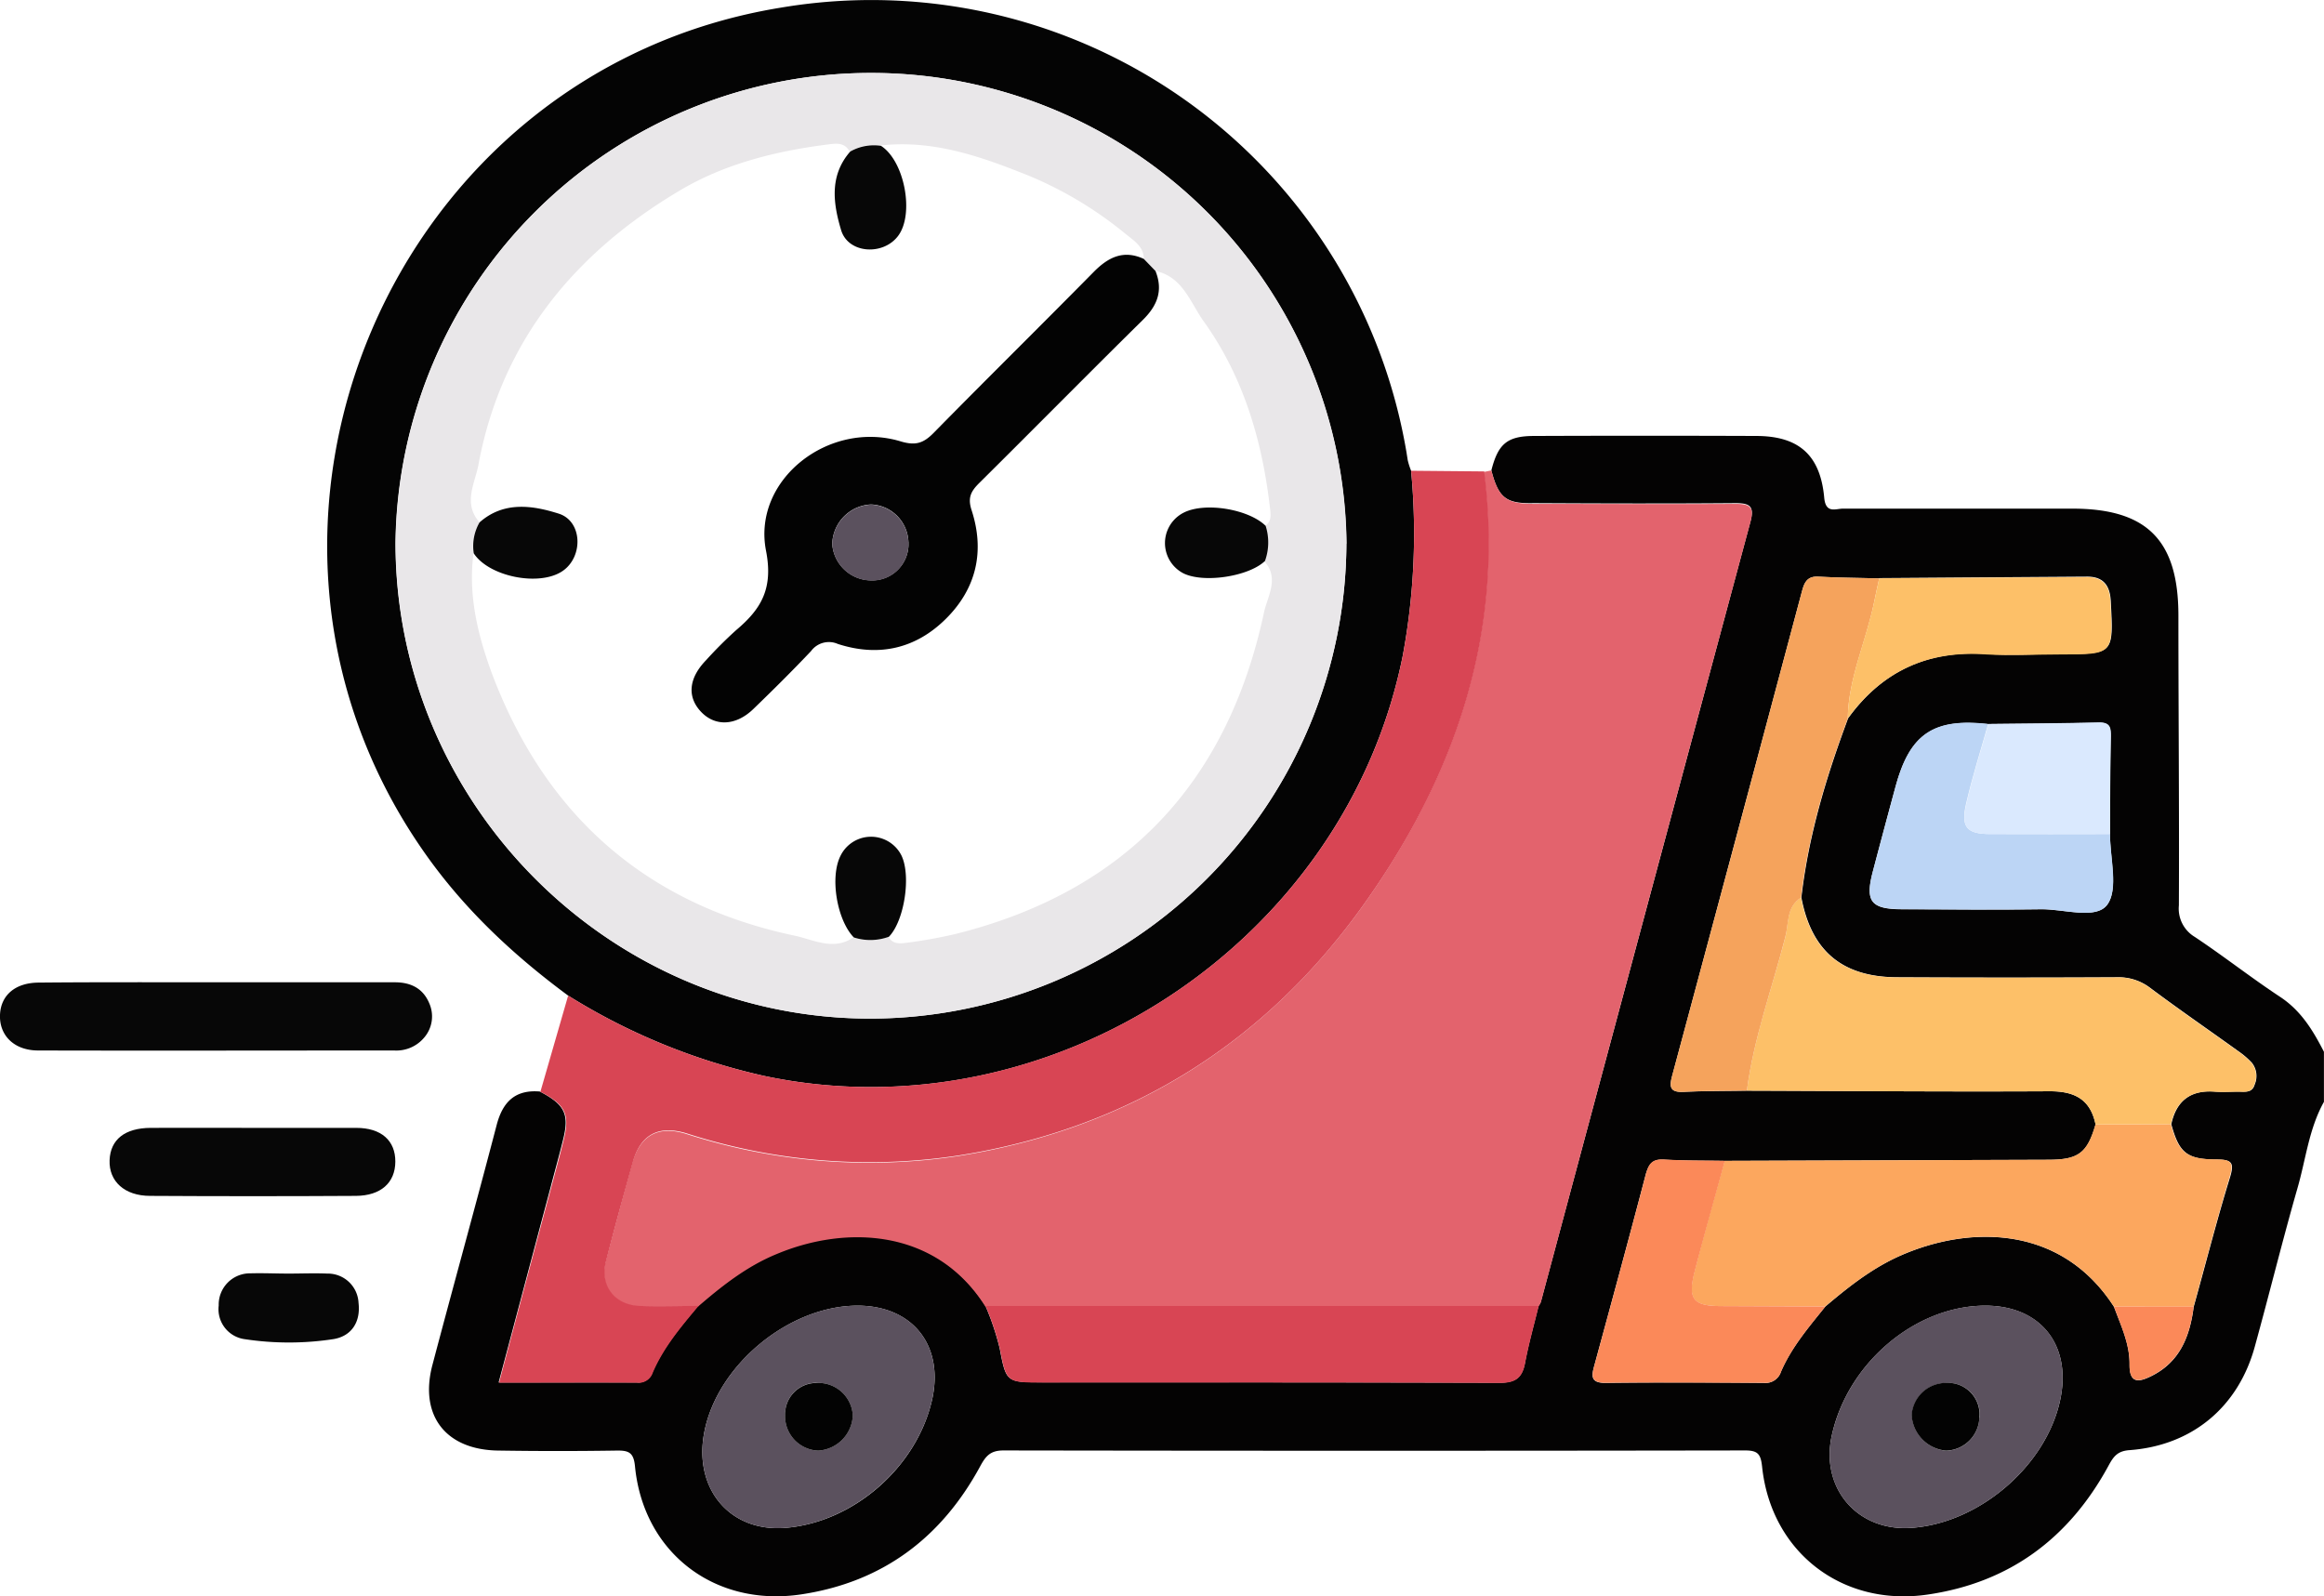 <svg id="Layer_1" data-name="Layer 1" xmlns="http://www.w3.org/2000/svg" viewBox="0 0 384.05 263.83"><defs><style>.cls-1{fill:#040303;}.cls-2{fill:#e3636d;}.cls-3{fill:#040404;}.cls-4{fill:#d84554;}.cls-5{fill:#070707;}.cls-6{fill:#fca75e;}.cls-7{fill:#fdc068;}.cls-8{fill:#f5a35c;}.cls-9{fill:#5b515e;}.cls-10{fill:#bcd5f5;}.cls-11{fill:#fb8959;}.cls-12{fill:#dae9fe;}.cls-13{fill:#e9e7e9;}.cls-14{fill:#030303;}</style></defs><title>fast-delivery</title><path class="cls-1" d="M246.41,77.7c1.11-4.37,2.59-5.68,7-5.7q18.38-.07,36.75,0c7.07,0,10.62,3.17,11.26,10.21.25,2.7,1.91,1.79,3.13,1.8,12.62,0,25.25,0,37.87,0,12.31,0,17.5,5.2,17.53,17.56,0,16,.15,32,.08,48a5.45,5.45,0,0,0,2.64,5.23c4.78,3.18,9.3,6.74,14.09,9.9,3.46,2.28,5.44,5.56,7.24,9.08v8.27c-2.51,4.49-3,9.6-4.42,14.43-2.47,8.62-4.61,17.34-7,26-2.73,10-10.36,16.37-20.71,17.13-2,.14-2.66,1.07-3.48,2.59-6.49,11.94-16.31,19.3-29.89,21.28-14.09,2.06-25.87-7-27.35-21.16-.22-2-.65-2.66-2.77-2.66q-61.29.1-122.59,0c-2.15,0-2.92.9-3.84,2.6-6.4,11.81-16.1,19.14-29.53,21.18-14.32,2.18-26.15-6.86-27.53-21.19-.22-2.22-1-2.6-3-2.57q-9.75.15-19.49,0c-8.73-.07-13.17-5.73-11-14.08,3.5-13.25,7.17-26.45,10.63-39.71,1-3.84,3.06-5.88,7.13-5.55,4.14,2.17,4.91,3.74,3.84,8-.66,2.66-1.4,5.31-2.1,8-2.82,10.57-5.63,21.15-8.54,32.08h22.82a2.42,2.42,0,0,0,2.58-1.64c1.79-4.19,4.7-7.62,7.58-11.06,4-3.45,8.07-6.63,13-8.67,11.5-4.79,26.3-4.22,34.45,8.68a43.92,43.92,0,0,1,2.37,7.05c1.06,5.63,1.13,5.62,7,5.62h2.62c24.31,0,48.63,0,72.94.07,2.66,0,3.78-.8,4.25-3.31.6-3.17,1.48-6.28,2.24-9.41a3.25,3.25,0,0,0,.38-.65q17.31-64.5,34.65-129c.66-2.47-.1-3-2.45-3-11.12.09-22.24.06-33.37,0C248.8,83.21,247.6,82.22,246.41,77.7Zm82.1,41.92c-9-1-12.93,1.61-15.29,10.29q-1.92,7-3.76,14.05c-1.32,5-.35,6.26,4.93,6.27,7.61,0,15.22.1,22.82,0,3.8-.06,9.17,1.74,11-.78s.43-7.65.44-11.63c0-5.36,0-10.73.1-16.09,0-1.4-.06-2.39-1.93-2.34-6.1.13-12.21.16-18.31.23Zm-18-24.08c-3.35-.09-6.71-.1-10.07-.29-1.82-.09-2.3.93-2.69,2.39q-10.68,40-21.45,80.06c-.51,1.87-.39,2.81,1.88,2.7,3.48-.16,7-.14,10.46-.2,16.69.05,33.38.19,50.07.1,4.12,0,6.7,1.36,7.55,5.49-1.36,4.68-2.79,5.81-7.72,5.83L285,191.8c-3.36-.06-6.72,0-10.08-.21-1.91-.1-2.5.75-3,2.46-2.77,10.59-5.66,21.15-8.53,31.71-.48,1.73-.47,2.76,1.88,2.74,8.73-.11,17.45-.07,26.18,0a2.67,2.67,0,0,0,2.82-1.85c1.75-4.05,4.6-7.37,7.32-10.76,4-3.4,8.06-6.61,13-8.67,11.06-4.67,26-4.81,34.71,8.69,1.16,3.13,2.64,6.19,2.58,9.63,0,3.06,1.5,2.87,3.53,1.87,4.79-2.33,6.44-6.6,7.07-11.49,2-7.14,3.81-14.31,6-21.39.72-2.39.35-2.94-2.14-2.95-5,0-6.27-1.11-7.56-5.83.84-3.91,3.23-5.7,7.23-5.39,1.24.1,2.5,0,3.74,0s2.39.27,2.81-1.18a3.54,3.54,0,0,0-.44-3.56,13.4,13.4,0,0,0-2.25-1.94c-4.86-3.5-9.79-6.89-14.58-10.47a8.57,8.57,0,0,0-5.52-1.75q-18.15.09-36.3,0c-9.08-.05-14.15-4.34-15.82-13.18,1.17-10.23,4.13-20,7.72-29.62,5.64-7.82,13.24-11.28,22.88-10.62,4.09.28,8.21,0,12.32,0,8.73,0,8.67,0,8.2-8.79-.14-2.63-1.31-4-3.85-4-11.5.07-22.92.17-34.4.24ZM141.71,215.73c-11.4,0-23.36,9.9-25.4,21.11-1.7,9.33,4.41,16.38,13.52,15.61,11.16-.94,21.51-9.93,24.11-20.95C156.07,222.45,150.88,215.76,141.71,215.73Zm186.38,0c-11.58,0-22.82,9.46-25.43,21.51-1.88,8.68,4.25,15.81,13.1,15.22,10.87-.71,21.67-9.64,24.43-20.2C342.68,222.76,337.56,215.77,328.09,215.73Z" transform="translate(0.04 0.05)"/><path class="cls-2" d="M246.41,77.7c1.19,4.52,2.39,5.51,7,5.52,11.13,0,22.25.06,33.37,0,2.35,0,3.11.51,2.45,3q-17.39,64.49-34.65,129a3.25,3.25,0,0,1-.38.65H162.79c-8.15-12.9-23-13.47-34.45-8.68-4.9,2-9,5.22-13,8.67-3.25,0-6.5.12-9.75,0-4.21-.16-6.6-3.44-5.54-7.43,1.43-5.41,2.87-10.81,4.38-16.2,1.32-4.72,4.36-6.32,9-4.86a98.19,98.19,0,0,0,45,3.61c28.07-4.47,50.61-18.62,67-41.7,15-21.23,23.1-44.81,19.73-71.33Z" transform="translate(0.04 0.05)"/><path class="cls-3" d="M93.85,164.49c-9.18-6.79-17.41-14.49-24-24C32.63,86.9,64.59,11.64,129.08,1.2A89.69,89.69,0,0,1,232.4,74.78c.06.4.13.81.19,1.21a12,12,0,0,0,.56,1.76,110,110,0,0,1-1.38,30.57c-9.56,47.52-58.19,79.48-105.55,69.44A103.64,103.64,0,0,1,93.85,164.49ZM222.46,89.8a78.58,78.58,0,0,0-157.15-.19c0,43.27,35.46,78.78,78.66,78.68A78.82,78.82,0,0,0,222.46,89.8Z" transform="translate(0.04 0.05)"/><path class="cls-4" d="M93.85,164.49a103.64,103.64,0,0,0,32.37,13.27c47.36,10,96-21.92,105.55-69.44a110,110,0,0,0,1.38-30.57l12.08.11c3.37,26.52-4.68,50.1-19.73,71.33-16.35,23.08-38.89,37.23-67,41.7a98.19,98.19,0,0,1-45-3.61c-4.69-1.46-7.73.14-9,4.86-1.51,5.39-3,10.79-4.38,16.2-1.06,4,1.33,7.27,5.54,7.43,3.25.13,6.5,0,9.75,0-2.88,3.44-5.79,6.87-7.58,11.06a2.42,2.42,0,0,1-2.58,1.64c-7.47-.05-15,0-22.82,0C85.34,217.54,88.15,207,91,196.39c.7-2.65,1.44-5.3,2.1-8,1.07-4.31.3-5.88-3.84-8Z" transform="translate(0.04 0.05)"/><path class="cls-5" d="M36,162.29H65.21c2.63,0,4.65,1,5.68,3.45a5.36,5.36,0,0,1-.8,5.65,6,6,0,0,1-5,2.17c-19.61,0-39.21.05-58.82,0-4,0-6.44-2.51-6.31-5.89.13-3.23,2.5-5.31,6.4-5.33C16.27,162.25,26.13,162.29,36,162.29Z" transform="translate(0.04 0.05)"/><path class="cls-5" d="M41.61,186.35c5.74,0,11.48,0,17.22,0,4.16,0,6.48,2.12,6.46,5.59s-2.38,5.62-6.52,5.65q-17,.1-34,0c-4.24,0-6.83-2.42-6.7-5.89s2.58-5.32,6.76-5.35C30.39,186.32,36,186.35,41.61,186.35Z" transform="translate(0.04 0.05)"/><path class="cls-5" d="M47.68,210.43c2.11,0,4.23-.09,6.34,0a5.08,5.08,0,0,1,5.19,4.85c.37,3.16-1.17,5.55-4.27,6a48.74,48.74,0,0,1-14.47,0,5,5,0,0,1-4.37-5.56v-.07a5.17,5.17,0,0,1,5.08-5.26h.15C43.44,210.33,45.56,210.43,47.68,210.43Z" transform="translate(0.04 0.05)"/><path class="cls-6" d="M349.29,215.89c-8.7-13.5-23.65-13.36-34.71-8.69-4.89,2.06-9,5.27-13,8.67l-17.23-.07c-4.6,0-5.54-1.11-4.38-5.66,1.56-6.13,3.31-12.23,5-18.34l53.55-.18c4.93,0,6.36-1.15,7.72-5.83l12.46-.06c1.29,4.72,2.51,5.82,7.56,5.83,2.49,0,2.86.56,2.14,2.95-2.14,7.08-4,14.25-5.95,21.39Z" transform="translate(0.04 0.05)"/><path class="cls-7" d="M358.72,185.73l-12.46.06c-.85-4.13-3.43-5.51-7.55-5.49-16.69.09-33.38-.05-50.07-.1,1.13-8.71,4.19-16.95,6.35-25.4.57-2.21.15-5,2.6-6.5,1.67,8.84,6.74,13.13,15.82,13.18q18.15.09,36.3,0a8.57,8.57,0,0,1,5.52,1.75c4.79,3.58,9.72,7,14.58,10.47a13.4,13.4,0,0,1,2.25,1.94,3.54,3.54,0,0,1,.44,3.56c-.42,1.45-1.71,1.16-2.81,1.18s-2.5.08-3.74,0C362,180.05,359.56,181.82,358.72,185.73Z" transform="translate(0.04 0.05)"/><path class="cls-4" d="M162.83,215.79h91.41c-.76,3.13-1.64,6.24-2.24,9.41-.47,2.51-1.59,3.32-4.25,3.31-24.31-.12-48.63-.07-72.94-.07h-2.62c-5.86,0-5.93,0-7-5.62A44.32,44.32,0,0,0,162.83,215.79Z" transform="translate(0.04 0.05)"/><path class="cls-8" d="M297.59,148.3c-2.45,1.52-2,4.29-2.6,6.5-2.16,8.45-5.22,16.69-6.35,25.4-3.49.06-7,0-10.46.2-2.27.11-2.39-.83-1.88-2.7q10.79-40,21.45-80.06c.39-1.46.87-2.48,2.69-2.39,3.36.19,6.72.2,10.07.29-.29,1.33-.59,2.65-.86,4-1.31,6.42-4.24,12.47-4.34,19.16C301.72,128.29,298.76,138.05,297.59,148.3Z" transform="translate(0.04 0.05)"/><path class="cls-9" d="M141.71,215.73c9.17,0,14.36,6.72,12.23,15.77-2.6,11-13,20-24.11,20.95-9.11.77-15.22-6.28-13.52-15.61C118.35,225.63,130.31,215.7,141.71,215.73Zm-6.47,12.77a5.17,5.17,0,0,0-5.53,4.79c0,.16,0,.32,0,.48a5.69,5.69,0,0,0,5.45,5.92h0a6.09,6.09,0,0,0,5.72-5.81,5.69,5.69,0,0,0-5.65-5.38Z" transform="translate(0.04 0.05)"/><path class="cls-9" d="M328.09,215.73c9.47,0,14.59,7,12.1,16.53-2.76,10.56-13.56,19.49-24.43,20.2-8.85.59-15-6.54-13.1-15.22C305.27,225.19,316.51,215.68,328.09,215.73Zm-1,18.49a5.2,5.2,0,0,0-4.67-5.7,4.5,4.5,0,0,0-.82,0,5.69,5.69,0,0,0-5.7,5.28,6.23,6.23,0,0,0,5.69,5.91,5.66,5.66,0,0,0,5.47-5.47Z" transform="translate(0.04 0.05)"/><path class="cls-10" d="M348.65,137.79c0,4,1.45,9-.44,11.63s-7.2.72-11,.78c-7.6.13-15.21.06-22.82,0-5.28,0-6.25-1.24-4.93-6.27q1.85-7,3.76-14.05c2.36-8.68,6.27-11.3,15.29-10.29-1.24,4.4-2.63,8.75-3.65,13.2-.89,3.9.12,5,4,5C335.49,137.82,342.07,137.8,348.65,137.79Z" transform="translate(0.04 0.05)"/><path class="cls-11" d="M285,191.8c-1.66,6.11-3.41,12.21-5,18.34-1.16,4.55-.22,5.64,4.38,5.66l17.23.07c-2.72,3.39-5.57,6.71-7.32,10.76a2.67,2.67,0,0,1-2.82,1.85c-8.73,0-17.45-.09-26.18,0-2.35,0-2.36-1-1.88-2.74,2.87-10.56,5.76-21.12,8.53-31.71.45-1.71,1-2.56,2.95-2.46C278.27,191.77,281.63,191.74,285,191.8Z" transform="translate(0.04 0.05)"/><path class="cls-7" d="M305.31,118.68c.1-6.69,3-12.74,4.34-19.16.27-1.33.57-2.65.86-4,11.45-.07,22.9-.17,34.35-.2,2.54,0,3.71,1.35,3.85,4,.47,8.79.53,8.79-8.2,8.79-4.11,0-8.23.23-12.32,0C318.55,107.4,311,110.86,305.31,118.68Z" transform="translate(0.04 0.05)"/><path class="cls-12" d="M348.65,137.79H328.91c-3.93,0-4.94-1.08-4-5,1-4.45,2.41-8.8,3.65-13.2,6.1-.07,12.21-.1,18.31-.26,1.87,0,1.95.94,1.93,2.34C348.68,127.05,348.68,132.43,348.65,137.79Z" transform="translate(0.04 0.05)"/><path class="cls-11" d="M349.29,215.89h13.18c-.63,4.89-2.28,9.16-7.07,11.49-2,1-3.58,1.19-3.53-1.87C351.93,222.05,350.45,219.05,349.29,215.89Z" transform="translate(0.04 0.05)"/><path class="cls-13" d="M222.46,89.8A78.81,78.81,0,0,1,144,168.29c-43.2.1-78.7-35.41-78.66-78.68a78.58,78.58,0,0,1,157.15.19ZM79.21,86.28a7.83,7.83,0,0,0-1,5.12c-.92,6.88.71,13.48,3,19.74,8.81,23.48,25.46,38.27,50.14,43.46,3,.64,6.37,2.52,9.62.28a8.94,8.94,0,0,0,5.8-.12c.68,1.25,1.89,1.15,3,1a80.53,80.53,0,0,0,8-1.43c28.16-7,45.06-25,51.08-53.2.55-2.58,2.61-5.68,0-8.46a8.94,8.94,0,0,0,.11-5.78c1.07-.61,1-1.67.91-2.64-1.25-11.2-4.34-21.92-11-31.2-2.2-3.06-3.44-7.38-8-8.33l-1.89-2c0-2-1.64-3-3-4.1A63.26,63.26,0,0,0,170,29c-7.86-3.16-15.84-6-24.57-5a7.88,7.88,0,0,0-5.07,1c-.82-1.59-2.34-1.34-3.63-1.17-8.57,1.09-17,3.19-24.39,7.58C95,41.7,82.94,56.2,79.08,76.44,78.6,79.56,76.32,83.05,79.21,86.28Z" transform="translate(0.04 0.05)"/><path class="cls-14" d="M135.24,228.5a5.69,5.69,0,0,1,5.65,5.38,6.09,6.09,0,0,1-5.72,5.81,5.69,5.69,0,0,1-5.47-5.9v0a5.17,5.17,0,0,1,5.06-5.28A3.85,3.85,0,0,1,135.24,228.5Z" transform="translate(0.04 0.05)"/><path class="cls-14" d="M327.06,234.22a5.66,5.66,0,0,1-5.5,5.47,6.23,6.23,0,0,1-5.69-5.91,5.69,5.69,0,0,1,5.7-5.28,5.21,5.21,0,0,1,5.51,4.9A5.62,5.62,0,0,1,327.06,234.22Z" transform="translate(0.04 0.05)"/><path class="cls-14" d="M190.91,44.74c1.28,3.2.33,5.7-2.08,8.07-9.07,8.94-18,18-27.08,27-1.34,1.34-1.9,2.39-1.24,4.43,2.2,6.73.85,12.89-4.18,17.92s-11.18,6.4-17.92,4.21a3.66,3.66,0,0,0-4.42,1.18c-3.09,3.27-6.29,6.44-9.52,9.56-2.87,2.79-6.27,2.94-8.6.54s-2.21-5.5.74-8.56a69.37,69.37,0,0,1,5-5c4.13-3.48,6.16-6.84,4.94-13.11-2.3-11.75,10.41-21.66,22.23-18.09,2.48.75,3.78.31,5.46-1.39,8.75-8.91,17.65-17.67,26.42-26.57,2.42-2.46,4.94-3.75,8.32-2.19ZM150.08,89.51a6.42,6.42,0,0,0-6.19-6.19,6.71,6.71,0,0,0-6.4,6.54,6.48,6.48,0,0,0,6.36,6,6,6,0,0,0,6.24-5.75c0-.2,0-.4,0-.6Z" transform="translate(0.04 0.05)"/><path class="cls-5" d="M79.21,86.28c4-3.53,8.74-2.82,13.09-1.44,3.93,1.25,4.09,7.15.6,9.5-3.83,2.58-12.13.92-14.65-2.94A7.82,7.82,0,0,1,79.21,86.28Z" transform="translate(0.04 0.05)"/><path class="cls-5" d="M145.54,24.05c3.87,2.47,5.55,11.18,2.87,14.84-2.45,3.35-8.28,3-9.45-.9-1.3-4.33-2-9,1.51-13A7.93,7.93,0,0,1,145.54,24.05Z" transform="translate(0.04 0.05)"/><path class="cls-5" d="M209,92.66c-2.71,2.6-10.26,3.72-13.56,2a5.63,5.63,0,0,1,.16-10c3.52-1.77,10.69-.57,13.51,2.19A9,9,0,0,1,209,92.66Z" transform="translate(0.04 0.05)"/><path class="cls-5" d="M141.06,154.88c-2.78-2.86-4-9.95-2.2-13.5a5.62,5.62,0,0,1,10-.18c1.71,3.24.61,10.86-2,13.56A8.94,8.94,0,0,1,141.06,154.88Z" transform="translate(0.04 0.05)"/><path class="cls-9" d="M150.08,89.51a6,6,0,0,1-5.59,6.38,4.56,4.56,0,0,1-.64,0,6.48,6.48,0,0,1-6.36-6,6.71,6.71,0,0,1,6.4-6.54A6.43,6.43,0,0,1,150.08,89.51Z" transform="translate(0.04 0.05)"/></svg>